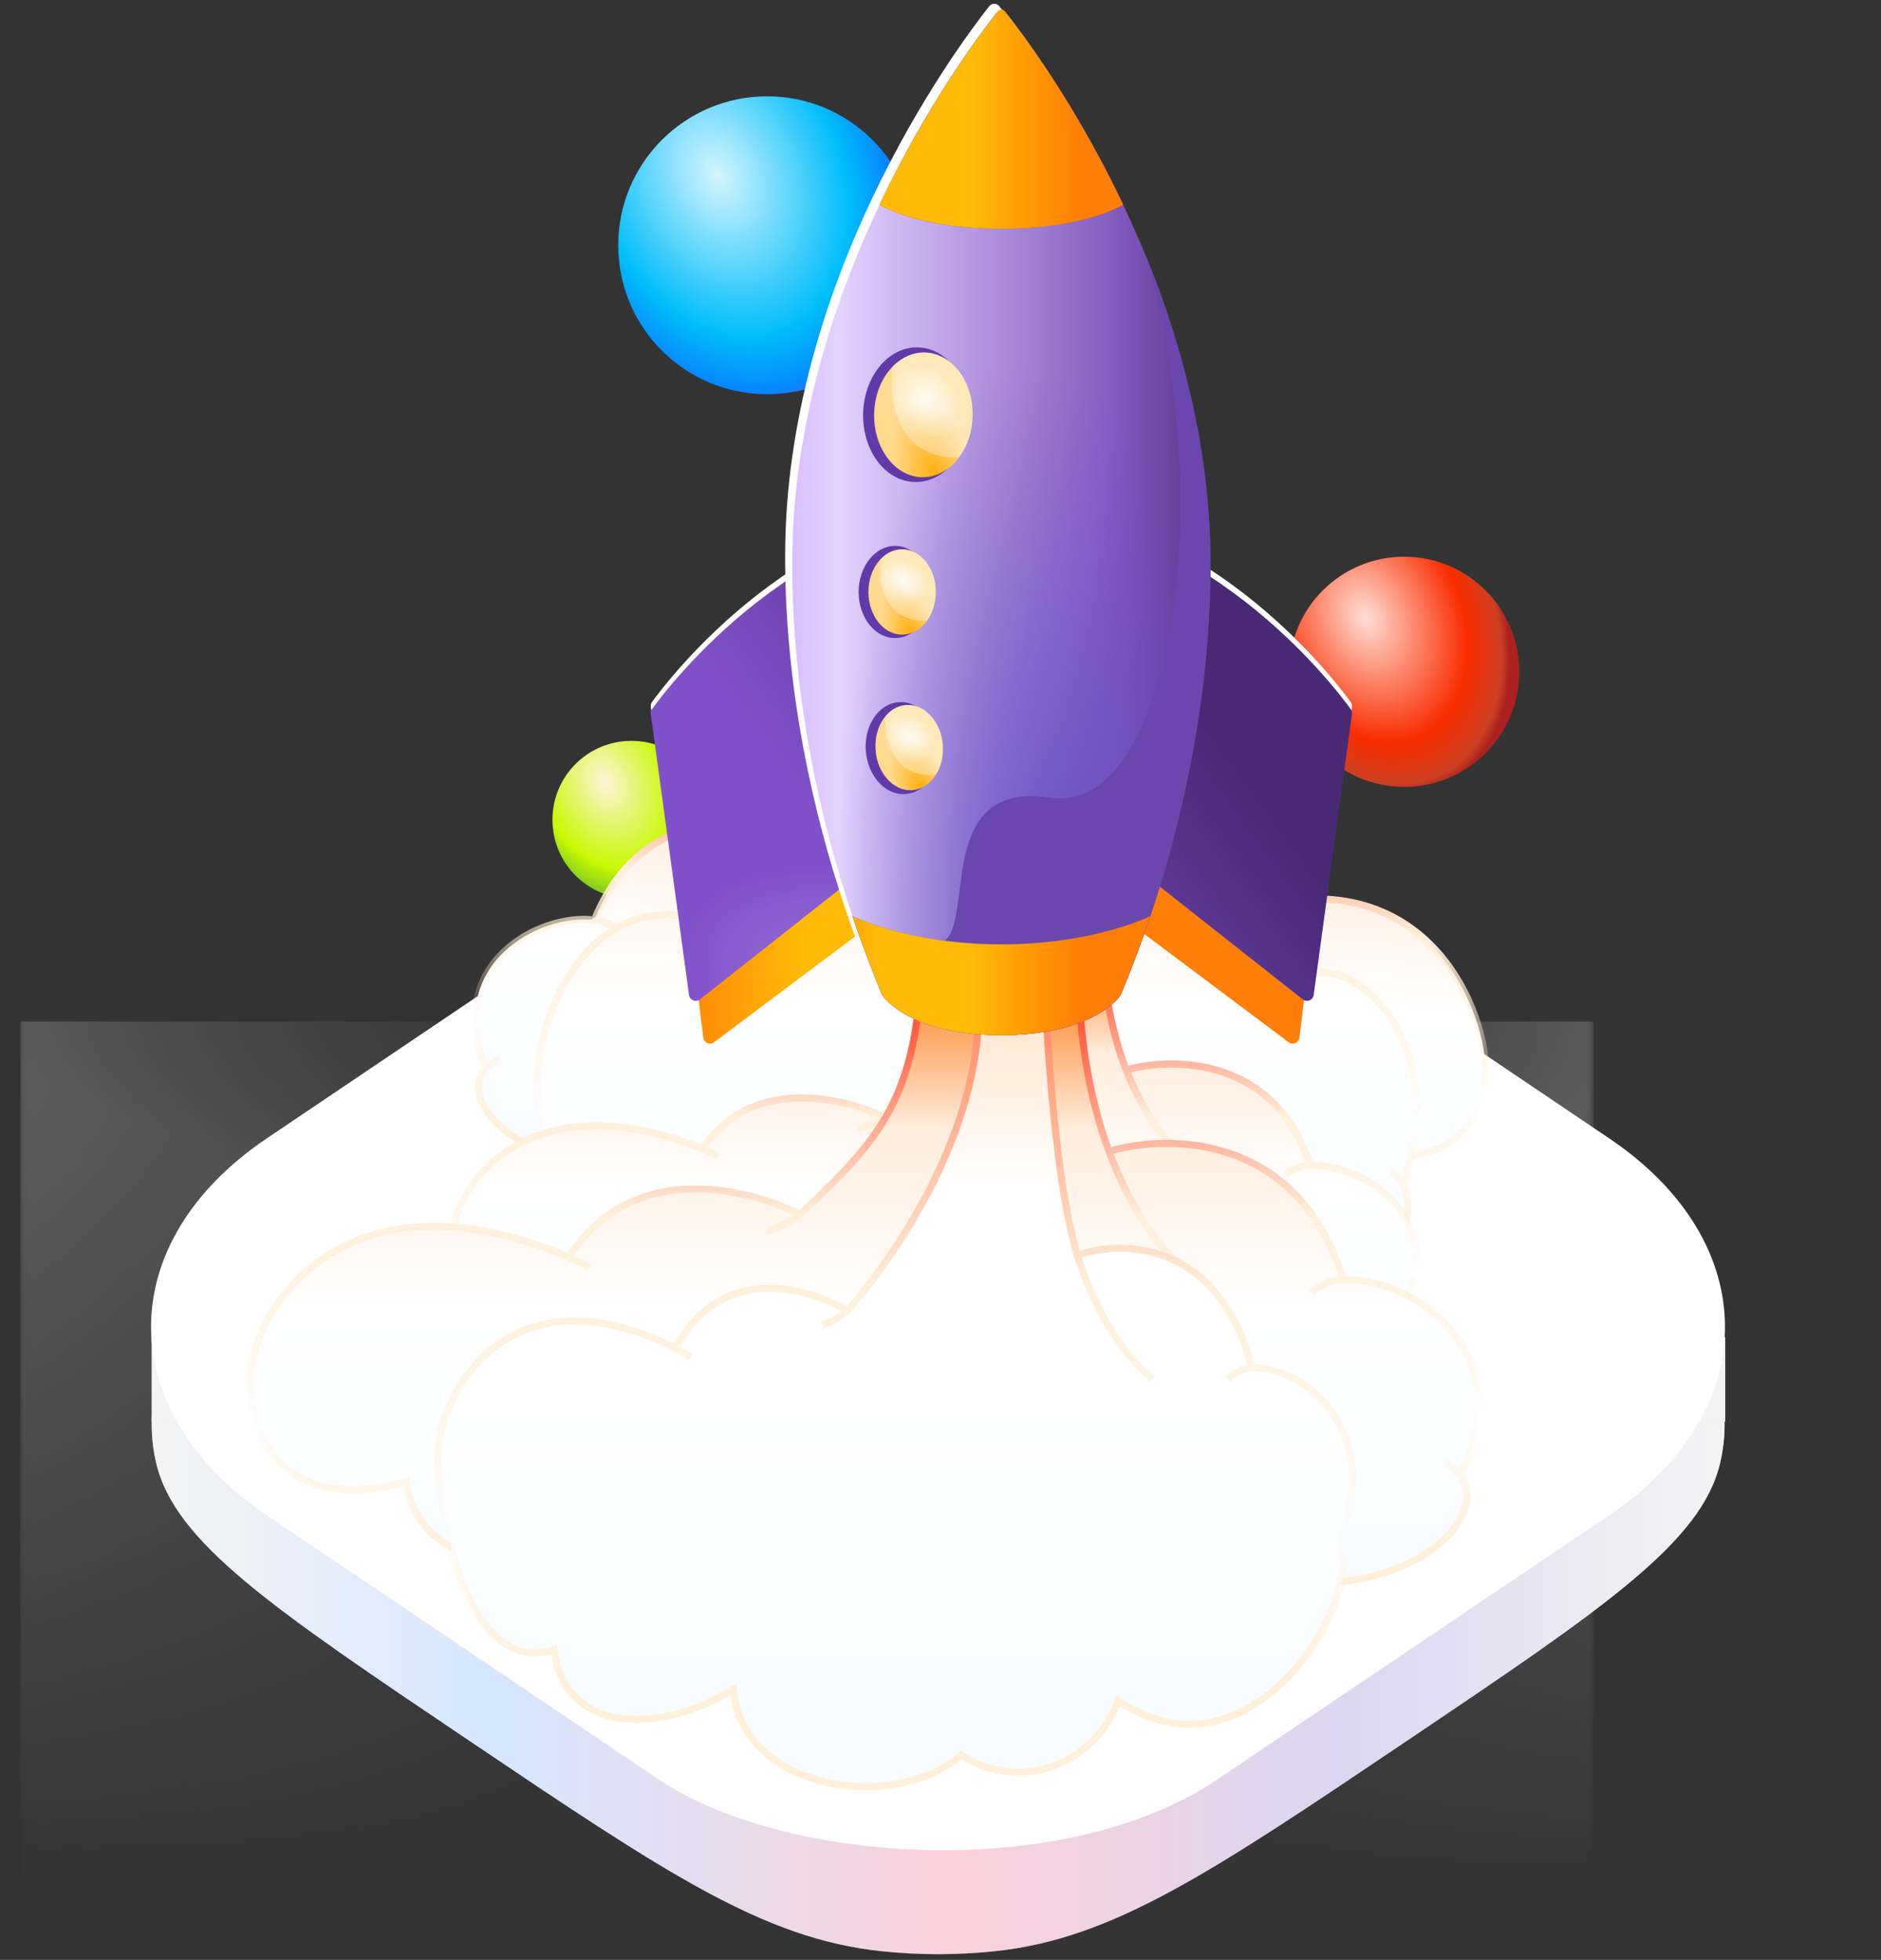 <svg width="286" height="298" viewBox="0 0 286 298" fill="none" xmlns="http://www.w3.org/2000/svg">
<rect x="0" y="0" width="286" height="298" fill="#333333" stroke="none"/>
<g opacity="0.4">
<mask id="mask0_2131_10519" style="mask-type:alpha" maskUnits="userSpaceOnUse" x="3" y="153" width="240" height="141">
<rect x="3.062" y="153.493" width="239.246" height="139.67" fill="url(#paint0_radial_2131_10519)"/>
</mask>
<g mask="url(#mask0_2131_10519)">
<rect opacity="0.5" x="3.062" y="155.313" width="115.299" height="137.848" fill="url(#paint1_linear_2131_10519)"/>
<rect opacity="0.5" width="118.877" height="127.912" transform="matrix(-0.97 2.55421e-08 -6.25782e-08 1.078 242.31 155.313)" fill="url(#paint2_linear_2131_10519)"/>
</g>
</g>
<path d="M71.304 264.642C41.494 244.567 26.589 234.53 23.754 222.475C22.838 218.582 22.838 214.616 23.754 210.723C26.589 198.668 41.494 188.631 71.304 168.556C101.113 148.481 116.018 138.443 133.918 136.534C139.7 135.917 145.589 135.917 151.37 136.534C169.27 138.443 184.175 148.481 213.985 168.556C243.794 188.631 258.699 198.668 261.534 210.723C262.45 214.616 262.45 218.582 261.534 222.475C258.699 234.53 243.794 244.567 213.985 264.642C184.175 284.717 169.27 294.755 151.37 296.664C145.589 297.28 139.7 297.28 133.918 296.664C116.018 294.755 101.113 284.717 71.304 264.642Z" fill="url(#paint3_linear_2131_10519)"/>
<path d="M71.304 264.642C41.494 244.567 26.589 234.53 23.754 222.475C22.838 218.582 22.838 214.616 23.754 210.723C26.589 198.668 41.494 188.631 71.304 168.556C101.113 148.481 116.018 138.443 133.918 136.534C139.7 135.917 145.589 135.917 151.37 136.534C169.27 138.443 184.175 148.481 213.985 168.556C243.794 188.631 258.699 198.668 261.534 210.723C262.45 214.616 262.45 218.582 261.534 222.475C258.699 234.53 243.794 244.567 213.985 264.642C184.175 284.717 169.27 294.755 151.37 296.664C145.589 297.28 139.7 297.28 133.918 296.664C116.018 294.755 101.113 284.717 71.304 264.642Z" fill="white" fill-opacity="0.6"/>
<path d="M23.067 203.33H262.313V216.141H23.067V203.33Z" fill="url(#paint4_linear_2131_10519)"/>
<path d="M23.067 203.33H262.313V216.141H23.067V203.33Z" fill="white" fill-opacity="0.6"/>
<rect width="174.354" height="174.354" rx="51.244" transform="matrix(0.829 -0.559 0.829 0.559 -1.917 201.734)" fill="white"/>
<circle cx="96" cy="124.645" r="12" fill="url(#paint5_radial_2131_10519)"/>
<circle cx="116.647" cy="37.292" r="22.648" fill="url(#paint6_radial_2131_10519)"/>
<circle cx="213.5" cy="102.145" r="17.5" fill="url(#paint7_radial_2131_10519)"/>
<path d="M120.911 126.699C126.141 115.773 127.151 103.299 126.697 96.304C131.286 91.906 142.851 79.616 148.083 91.517C144.901 115.145 150.568 120.79 159.937 131.121C164.601 129.118 180.882 125.103 188.349 138.648C217.323 129.497 226.392 154.724 225.831 163.436C225.37 170.612 219.73 179.385 205.322 174.084C202.669 185.321 187.445 184.768 174.808 177.134C172.191 191.15 146.102 191.961 135.877 183.072C126.549 187.078 114.154 183.664 110.098 173.374C86.267 184.122 68.161 169.151 73.792 162.407C67.351 146.345 82.286 138.82 90.376 139.887C97.366 122.627 113.645 123.903 120.911 126.699Z" fill="url(#paint8_linear_2131_10519)"/>
<path d="M106.898 142.847C113.371 138.922 117.859 133.074 120.911 126.699M120.911 126.699C126.141 115.773 127.151 103.299 126.697 96.304C131.286 91.906 142.851 79.616 148.083 91.517C144.901 115.145 150.568 120.79 159.937 131.121M120.911 126.699C113.645 123.903 97.366 122.627 90.376 139.887M90.376 139.887C82.286 138.82 67.351 146.345 73.792 162.407M90.376 139.887C91.064 139.895 92.793 140.287 94.206 141.797M73.792 162.407C68.161 169.151 86.267 184.122 110.098 173.374C114.154 183.664 126.549 187.078 135.877 183.072C146.102 191.961 172.191 191.15 174.808 177.134C187.445 184.768 202.669 185.321 205.322 174.084C219.73 179.385 225.37 170.612 225.831 163.436C226.392 154.724 217.323 129.497 188.349 138.648M73.792 162.407C74.298 161.961 75.462 161.082 76.073 161.132M188.349 138.648C180.882 125.103 164.601 129.118 159.937 131.121M188.349 138.648L185.663 139.68M159.937 131.121C160.626 131.7 162.381 132.962 163.884 133.386" stroke="url(#paint9_linear_2131_10519)" stroke-width="1.078"/>
<path d="M175.133 126.701C171.386 111.386 171.405 94.453 172.3 85.073C168.641 78.63 159.977 69.61 154.595 85.073C155.657 117.287 150.346 124.266 141.493 137.152C137.598 133.93 123.788 126.701 116.352 144.131C91.918 128.561 81.788 152.724 81.65 164.534C81.535 174.261 85.79 186.719 98.646 181.177C100.138 196.626 113.361 197.578 124.85 188.694C126.112 207.885 148.645 211.889 158.136 201.043C165.926 207.485 176.903 204.264 181.153 190.842C201.018 207.992 217.769 189.825 213.376 180.104C220.104 159.165 207.71 147.353 200.628 147.89C195.812 123.837 181.625 123.742 175.133 126.701Z" fill="url(#paint10_linear_2131_10519)"/>
<path d="M186.11 150.037C180.786 144.023 177.319 135.637 175.133 126.701M175.133 126.701C171.386 111.386 171.405 94.453 172.3 85.073C168.641 78.63 159.977 69.61 154.595 85.073C155.657 117.287 150.346 124.266 141.493 137.152M175.133 126.701C181.625 123.742 195.812 123.837 200.628 147.89M200.628 147.89C207.71 147.353 220.104 159.165 213.376 180.104M200.628 147.89C200.032 147.823 198.508 148.159 197.176 150.037M213.376 180.104C217.769 189.825 201.018 207.992 181.153 190.842C176.903 204.264 165.926 207.485 158.136 201.043C148.645 211.889 126.112 207.885 124.85 188.694C113.361 197.578 100.138 196.626 98.646 181.177C85.79 186.719 81.535 174.261 81.65 164.534C81.788 152.724 91.918 128.561 116.352 144.131M213.376 180.104C212.97 179.446 212.025 178.131 211.492 178.131M116.352 144.131C123.788 126.701 137.598 133.93 141.493 137.152M116.352 144.131L118.603 145.823M141.493 137.152C140.855 137.855 139.245 139.362 137.913 139.766" stroke="url(#paint11_linear_2131_10519)" stroke-width="1.078"/>
<path d="M171.244 162.688C167.135 152.183 167.156 140.568 168.137 134.133C164.124 129.714 154.622 123.527 148.719 134.133C149.884 156.23 144.058 161.018 134.349 169.857C130.077 167.647 114.93 162.688 106.775 174.645C79.977 163.964 68.867 180.539 68.714 188.64C68.589 195.312 73.256 203.858 87.356 200.056C88.992 210.653 103.494 211.306 116.095 205.212C117.48 218.376 142.193 221.123 152.602 213.683C161.147 218.102 173.186 215.893 177.847 206.686C199.634 218.45 218.006 205.988 213.188 199.32C220.567 184.957 206.974 176.854 199.207 177.223C193.925 160.723 178.364 160.658 171.244 162.688Z" fill="url(#paint12_linear_2131_10519)"/>
<path d="M183.284 178.696C177.445 174.57 173.642 168.818 171.244 162.688M171.244 162.688C167.135 152.183 167.156 140.568 168.137 134.133C164.124 129.714 154.622 123.527 148.719 134.133C149.884 156.23 144.058 161.018 134.349 169.857M171.244 162.688C178.364 160.658 193.925 160.723 199.207 177.223M199.207 177.223C206.974 176.854 220.567 184.957 213.188 199.32M199.207 177.223C198.553 177.177 196.881 177.407 195.42 178.696M213.188 199.32C218.006 205.988 199.634 218.45 177.847 206.686C173.186 215.893 161.147 218.102 152.602 213.683C142.193 221.123 117.48 218.376 116.095 205.212C103.494 211.306 88.992 210.653 87.356 200.056C73.256 203.858 68.589 195.312 68.714 188.64C68.867 180.539 79.977 163.964 106.775 174.645M213.188 199.32C212.743 198.869 211.706 197.966 211.122 197.966M106.775 174.645C114.93 162.688 130.077 167.647 134.349 169.857M106.775 174.645L109.244 175.805M134.349 169.857C133.649 170.339 131.884 171.373 130.423 171.65" stroke="url(#paint13_linear_2131_10519)" stroke-width="1.078"/>
<path d="M168.624 175.073C163.389 160.959 163.416 145.355 164.666 136.71C159.553 130.773 147.448 122.461 139.927 136.71C141.411 166.397 133.99 172.829 121.62 184.704C116.178 181.735 96.882 175.073 86.491 191.136C52.352 176.787 38.197 199.054 38.003 209.937C37.843 218.901 43.789 230.382 61.752 225.275C63.837 239.512 82.312 240.389 98.366 232.202C100.129 249.887 131.613 253.577 144.875 243.582C155.76 249.519 171.098 246.55 177.035 234.181C204.792 249.986 228.198 233.244 222.06 224.286C231.46 204.989 214.143 194.104 204.248 194.599C197.519 172.433 177.695 172.346 168.624 175.073Z" fill="url(#paint14_linear_2131_10519)"/>
<path d="M183.962 196.578C176.523 191.036 171.678 183.308 168.624 175.073M168.624 175.073C163.389 160.959 163.416 145.355 164.666 136.71C159.553 130.773 147.448 122.461 139.927 136.71C141.411 166.397 133.99 172.829 121.62 184.704M168.624 175.073C177.695 172.346 197.519 172.433 204.248 194.599M204.248 194.599C214.143 194.104 231.46 204.989 222.06 224.286M204.248 194.599C203.415 194.537 201.285 194.847 199.424 196.578M222.06 224.286C228.198 233.244 204.792 249.986 177.035 234.181C171.098 246.55 155.76 249.519 144.875 243.582C131.613 253.577 100.129 249.887 98.366 232.202C82.312 240.389 63.837 239.512 61.752 225.275C43.789 230.382 37.843 218.901 38.003 209.937C38.197 199.054 52.352 176.787 86.491 191.136M222.06 224.286C221.492 223.68 220.172 222.467 219.427 222.467M86.491 191.136C96.882 175.073 116.178 181.735 121.62 184.704M86.491 191.136L89.637 192.695M121.62 184.704C120.728 185.351 118.479 186.74 116.619 187.112" stroke="url(#paint15_linear_2131_10519)" stroke-width="1.078"/>
<path d="M163.811 190.865C159.914 178.487 158.067 144.914 158.997 137.333C155.191 132.126 150.844 124.836 145.245 137.333C156.565 161.154 138.024 188.897 128.815 199.311C124.763 196.707 110.396 190.865 102.66 204.951C77.241 192.368 66.703 211.895 66.558 221.44C66.439 229.301 70.866 255.281 84.241 250.802C85.793 263.287 99.548 264.056 111.501 256.877C112.814 272.386 136.255 275.622 146.129 266.857C154.233 272.063 165.653 269.46 170.074 258.612C190.74 272.473 208.166 241.88 203.596 234.023C210.596 217.101 197.702 207.555 190.335 207.989C185.325 188.55 170.565 188.473 163.811 190.865Z" fill="url(#paint16_linear_2131_10519)"/>
<path d="M175.231 209.724C169.693 204.864 166.085 198.087 163.811 190.865M163.811 190.865C159.914 178.487 158.067 144.914 158.997 137.333C155.191 132.126 150.844 124.836 145.245 137.333C156.565 161.154 138.024 188.897 128.815 199.311M163.811 190.865C170.565 188.473 185.325 188.55 190.335 207.989M190.335 207.989C197.702 207.555 210.596 217.101 203.596 234.023M190.335 207.989C189.715 207.935 188.128 208.206 186.743 209.724M203.596 234.023C208.166 241.88 190.74 272.473 170.074 258.612C165.653 269.46 154.233 272.063 146.129 266.857C136.255 275.622 112.814 272.386 111.501 256.877C99.548 264.056 85.793 263.287 84.241 250.802C70.866 255.281 66.439 229.301 66.558 221.44C66.703 211.895 77.241 192.368 102.66 204.951M203.596 234.023C203.174 233.492 202.191 232.429 201.636 232.429M102.66 204.951C110.396 190.865 124.763 196.707 128.815 199.311M102.66 204.951L105.002 206.319M128.815 199.311C128.151 199.879 126.476 201.097 125.091 201.423" stroke="url(#paint17_linear_2131_10519)" stroke-width="1.078"/>
<path d="M101.097 110.028C101.067 109.78 101.128 109.531 101.273 109.328C103.481 106.266 121.979 81.925 152.253 81.925C182.528 81.925 201.026 106.266 203.233 109.328C203.379 109.531 203.44 109.78 203.409 110.028L197.576 157.772C197.48 158.558 196.571 158.945 195.938 158.471L152.871 126.183C152.505 125.909 152.002 125.909 151.636 126.183L108.569 158.471C107.936 158.945 107.026 158.558 106.93 157.772L101.097 110.028Z" fill="url(#paint18_linear_2131_10519)"/>
<path d="M98.948 107.478C98.914 107.225 98.971 106.974 99.12 106.766C101.458 103.52 121.808 76.535 152.253 76.535C182.699 76.535 203.048 103.52 205.387 106.766C205.536 106.974 205.593 107.225 205.559 107.478L199.743 150.207C199.636 150.996 198.711 151.37 198.086 150.876L152.891 115.224C152.517 114.929 151.99 114.929 151.616 115.224L106.421 150.876C105.795 151.37 104.871 150.996 104.764 150.207L98.948 107.478Z" fill="white"/>
<path d="M98.948 108.556C98.914 108.303 98.971 108.052 99.12 107.844C101.458 104.597 121.808 77.613 152.253 77.613C182.699 77.613 203.048 104.597 205.387 107.844C205.536 108.052 205.593 108.303 205.559 108.556L199.743 151.285C199.636 152.074 198.711 152.447 198.086 151.954L152.891 116.302C152.517 116.007 151.99 116.007 151.616 116.302L106.421 151.954C105.795 152.447 104.871 152.074 104.764 151.285L98.948 108.556Z" fill="url(#paint19_linear_2131_10519)"/>
<path d="M98.948 108.556C98.914 108.303 98.971 108.052 99.12 107.844C101.458 104.597 121.808 77.613 152.253 77.613C182.699 77.613 203.048 104.597 205.387 107.844C205.536 108.052 205.593 108.303 205.559 108.556L199.743 151.285C199.636 152.074 198.711 152.447 198.086 151.954L152.891 116.302C152.517 116.007 151.99 116.007 151.616 116.302L106.421 151.954C105.795 152.447 104.871 152.074 104.764 151.285L98.948 108.556Z" fill="url(#paint20_radial_2131_10519)" fill-opacity="0.2"/>
<path d="M98.948 108.556C98.914 108.303 98.971 108.052 99.12 107.844C101.458 104.597 121.808 77.613 152.253 77.613C182.699 77.613 203.048 104.597 205.387 107.844C205.536 108.052 205.593 108.303 205.559 108.556L199.743 151.285C199.636 152.074 198.711 152.447 198.086 151.954L152.891 116.302C152.517 116.007 151.99 116.007 151.616 116.302L106.421 151.954C105.795 152.447 104.871 152.074 104.764 151.285L98.948 108.556Z" fill="url(#paint21_radial_2131_10519)" fill-opacity="0.2"/>
<path d="M119.376 84.588C119.376 63.8 125.673 44.763 132.662 30.035C139.929 14.723 147.944 4.07 150.411 0.947C150.808 0.445 151.543 0.445 151.94 0.947C154.407 4.07 162.422 14.723 169.689 30.035C176.678 44.763 182.975 63.8 182.975 84.588C182.975 104.946 178.721 123.625 173.815 138.221C172.356 142.563 170.839 146.543 169.359 150.099C169.338 150.149 169.314 150.197 169.283 150.241C168.82 150.909 164.658 156.304 151.175 156.304C137.693 156.304 133.531 150.909 133.068 150.241C133.037 150.197 133.013 150.149 132.992 150.099C131.512 146.543 129.995 142.563 128.536 138.221C123.63 123.625 119.376 104.946 119.376 84.588Z" fill="white"/>
<path d="M120.454 85.666C120.454 64.877 126.75 45.841 133.74 31.113C141.007 15.802 149.022 5.148 151.489 2.025C151.886 1.523 152.621 1.523 153.017 2.025C155.485 5.148 163.5 15.802 170.767 31.113C177.756 45.841 184.053 64.877 184.053 85.666C184.053 106.024 179.799 124.703 174.893 139.299C173.433 143.641 171.917 147.621 170.437 151.177C170.416 151.227 170.392 151.275 170.361 151.319C169.898 151.987 165.736 157.382 152.253 157.382C138.771 157.382 134.609 151.987 134.146 151.319C134.115 151.275 134.09 151.227 134.07 151.177C132.59 147.621 131.073 143.641 129.614 139.299C124.708 124.703 120.454 106.024 120.454 85.666Z" fill="url(#paint22_linear_2131_10519)"/>
<path d="M120.454 85.666C120.454 64.877 126.75 45.841 133.74 31.113C141.007 15.802 149.022 5.148 151.489 2.025C151.886 1.523 152.621 1.523 153.017 2.025C155.485 5.148 163.5 15.802 170.767 31.113C177.756 45.841 184.053 64.877 184.053 85.666C184.053 106.024 179.799 124.703 174.893 139.299C173.433 143.641 171.917 147.621 170.437 151.177C170.416 151.227 170.392 151.275 170.361 151.319C169.898 151.987 165.736 157.382 152.253 157.382C138.771 157.382 134.609 151.987 134.146 151.319C134.115 151.275 134.09 151.227 134.07 151.177C132.59 147.621 131.073 143.641 129.614 139.299C124.708 124.703 120.454 106.024 120.454 85.666Z" fill="url(#paint23_radial_2131_10519)"/>
<path fill-rule="evenodd" clip-rule="evenodd" d="M153.017 2.025C152.621 1.523 151.886 1.523 151.489 2.025C149.022 5.148 141.007 15.802 133.74 31.113C133.74 31.113 139.411 34.791 152.253 34.791C165.096 34.791 170.767 31.113 170.767 31.113C163.5 15.802 155.485 5.148 153.017 2.025ZM174.351 39.249C185.67 79.769 177.046 123.965 159.666 121.27C147.877 119.442 146.741 128.484 145.848 135.592C145.424 138.964 145.055 141.9 143.63 143.036C134.764 141.877 129.614 139.299 129.614 139.299C131.073 143.641 132.59 147.621 134.07 151.177C134.09 151.227 134.115 151.275 134.146 151.319C134.609 151.987 138.771 157.382 152.253 157.382C165.736 157.382 169.898 151.987 170.361 151.319C170.392 151.275 170.416 151.227 170.437 151.177C171.917 147.621 173.433 143.641 174.893 139.299C179.799 124.703 184.053 106.024 184.053 85.666C184.053 68.525 179.772 52.575 174.351 39.249Z" fill="url(#paint24_linear_2131_10519)"/>
<path fill-rule="evenodd" clip-rule="evenodd" d="M153.017 2.025C152.621 1.523 151.886 1.523 151.489 2.025C149.022 5.148 141.007 15.802 133.74 31.113C133.74 31.113 139.411 34.791 152.253 34.791C165.096 34.791 170.767 31.113 170.767 31.113C163.5 15.802 155.485 5.148 153.017 2.025ZM174.351 39.249C185.67 79.769 177.046 123.965 159.666 121.27C147.877 119.442 146.741 128.484 145.848 135.592C145.424 138.964 145.055 141.9 143.63 143.036C134.764 141.877 129.614 139.299 129.614 139.299C131.073 143.641 132.59 147.621 134.07 151.177C134.09 151.227 134.115 151.275 134.146 151.319C134.609 151.987 138.771 157.382 152.253 157.382C165.736 157.382 169.898 151.987 170.361 151.319C170.392 151.275 170.416 151.227 170.437 151.177C171.917 147.621 173.433 143.641 174.893 139.299C179.799 124.703 184.053 106.024 184.053 85.666C184.053 68.525 179.772 52.575 174.351 39.249Z" fill="#6A47AC"/>
<path fill-rule="evenodd" clip-rule="evenodd" d="M152.74 1.676C152.486 1.359 152.02 1.359 151.767 1.676C149.687 4.273 141.308 15.168 133.74 31.113C133.74 31.113 139.411 34.791 152.253 34.791C165.096 34.791 170.767 31.113 170.767 31.113C163.199 15.168 154.82 4.273 152.74 1.676ZM174.893 139.299C174.893 139.299 166.319 143.59 152.253 143.59C138.188 143.59 129.614 139.299 129.614 139.299C131.083 143.671 132.611 147.677 134.101 151.252C134.101 151.252 137.882 157.382 152.253 157.382C166.624 157.382 170.406 151.252 170.406 151.252C171.895 147.677 173.423 143.671 174.893 139.299Z" fill="url(#paint25_linear_2131_10519)"/>
<ellipse cx="139.318" cy="63.055" rx="8.085" ry="10.241" transform="rotate(1.288 139.318 63.055)" fill="#603AA9"/>
<ellipse cx="140.396" cy="63.079" rx="7.486" ry="9.482" transform="rotate(1.288 140.396 63.079)" fill="url(#paint26_radial_2131_10519)"/>
<ellipse cx="140.396" cy="63.079" rx="7.486" ry="9.482" transform="rotate(1.288 140.396 63.079)" fill="url(#paint27_radial_2131_10519)" fill-opacity="0.8"/>
<ellipse cx="140.396" cy="63.079" rx="7.486" ry="9.482" transform="rotate(1.288 140.396 63.079)" fill="url(#paint28_radial_2131_10519)" fill-opacity="0.2"/>
<path opacity="0.34" fill-rule="evenodd" clip-rule="evenodd" d="M145.829 69.528C147.054 67.877 147.825 65.677 147.88 63.248C147.997 58.012 144.742 53.693 140.609 53.6C138.778 53.559 137.082 54.354 135.75 55.708C134.581 67.714 141.983 69.924 145.829 69.528Z" fill="white"/>
<ellipse cx="136.084" cy="90.009" rx="5.532" ry="7.007" fill="#603AA9"/>
<ellipse cx="137.162" cy="90.009" rx="5.122" ry="6.488" fill="url(#paint29_radial_2131_10519)"/>
<ellipse cx="137.162" cy="90.009" rx="5.122" ry="6.488" fill="url(#paint30_radial_2131_10519)" fill-opacity="0.8"/>
<ellipse cx="137.162" cy="90.009" rx="5.122" ry="6.488" fill="url(#paint31_radial_2131_10519)" fill-opacity="0.2"/>
<path opacity="0.34" fill-rule="evenodd" clip-rule="evenodd" d="M140.978 94.337C141.79 93.189 142.284 91.672 142.284 90.009C142.284 86.426 139.991 83.522 137.162 83.522C135.909 83.522 134.761 84.092 133.871 85.038C133.256 93.269 138.353 94.667 140.978 94.337Z" fill="white"/>
<ellipse cx="137.163" cy="113.749" rx="5.532" ry="7.007" transform="rotate(-4.267 137.163 113.749)" fill="#603AA9"/>
<ellipse cx="138.238" cy="113.669" rx="5.122" ry="6.488" transform="rotate(-4.267 138.238 113.669)" fill="url(#paint32_radial_2131_10519)"/>
<ellipse cx="138.238" cy="113.669" rx="5.122" ry="6.488" transform="rotate(-4.267 138.238 113.669)" fill="url(#paint33_radial_2131_10519)" fill-opacity="0.8"/>
<ellipse cx="138.238" cy="113.669" rx="5.122" ry="6.488" transform="rotate(-4.267 138.238 113.669)" fill="url(#paint34_radial_2131_10519)" fill-opacity="0.2"/>
<path opacity="0.34" fill-rule="evenodd" clip-rule="evenodd" d="M142.365 117.7C143.09 116.495 143.469 114.946 143.346 113.288C143.079 109.715 140.576 106.989 137.755 107.199C136.505 107.292 135.403 107.946 134.586 108.957C134.585 117.21 139.772 118.225 142.365 117.7Z" fill="white"/>
<defs>
<radialGradient id="paint0_radial_2131_10519" cx="0" cy="0" r="1" gradientUnits="userSpaceOnUse" gradientTransform="translate(124.126 153.493) rotate(90.591) scale(139.677 575.059)">
<stop stop-opacity="0"/>
<stop offset="0.222"/>
<stop offset="1" stop-opacity="0"/>
</radialGradient>
<linearGradient id="paint1_linear_2131_10519" x1="118.362" y1="193.874" x2="3.062" y2="193.874" gradientUnits="userSpaceOnUse">
<stop stop-color="white" stop-opacity="0"/>
<stop offset="1" stop-color="white"/>
</linearGradient>
<linearGradient id="paint2_linear_2131_10519" x1="118.877" y1="35.782" x2="-7.49717e-06" y2="35.782" gradientUnits="userSpaceOnUse">
<stop stop-color="white" stop-opacity="0"/>
<stop offset="1" stop-color="white"/>
</linearGradient>
<linearGradient id="paint3_linear_2131_10519" x1="23.067" y1="216.141" x2="262.313" y2="216.141" gradientUnits="userSpaceOnUse">
<stop stop-color="#E3E3E3"/>
<stop offset="0.22" stop-color="#99C2FF"/>
<stop offset="0.512" stop-color="#F48DA5"/>
<stop offset="0.75" stop-color="#A699DC"/>
<stop offset="1" stop-color="#E3E3E3"/>
</linearGradient>
<linearGradient id="paint4_linear_2131_10519" x1="23.067" y1="216.141" x2="262.313" y2="216.141" gradientUnits="userSpaceOnUse">
<stop stop-color="#E3E3E3"/>
<stop offset="0.22" stop-color="#99C2FF"/>
<stop offset="0.512" stop-color="#F48DA5"/>
<stop offset="0.75" stop-color="#A699DC"/>
<stop offset="1" stop-color="#E3E3E3"/>
</linearGradient>
<radialGradient id="paint5_radial_2131_10519" cx="0" cy="0" r="1" gradientUnits="userSpaceOnUse" gradientTransform="translate(92 119.045) rotate(65.556) scale(19.333 14.112)">
<stop stop-color="#FFF3D5"/>
<stop offset="0.701" stop-color="#C7F900"/>
<stop offset="0.933" stop-color="#82CD21"/>
<stop offset="0.996" stop-color="#88AC20"/>
</radialGradient>
<radialGradient id="paint6_radial_2131_10519" cx="0" cy="0" r="1" gradientUnits="userSpaceOnUse" gradientTransform="translate(109.098 26.724) rotate(65.556) scale(36.487 26.634)">
<stop stop-color="#D5F5FF"/>
<stop offset="0.701" stop-color="#00BDF9"/>
<stop offset="0.933" stop-color="#0788FF"/>
<stop offset="0.996" stop-color="#4F60FF"/>
</radialGradient>
<radialGradient id="paint7_radial_2131_10519" cx="0" cy="0" r="1" gradientUnits="userSpaceOnUse" gradientTransform="translate(207.667 93.978) rotate(65.556) scale(28.194 20.581)">
<stop stop-color="#FFDFD5"/>
<stop offset="0.701" stop-color="#F92D00"/>
<stop offset="0.933" stop-color="#CD4021"/>
<stop offset="0.996" stop-color="#AC2020"/>
</radialGradient>
<linearGradient id="paint8_linear_2131_10519" x1="153.419" y1="105.807" x2="147.486" y2="177.526" gradientUnits="userSpaceOnUse">
<stop stop-color="#FF7008"/>
<stop offset="0.288" stop-color="#FFEDDD"/>
<stop offset="0.587" stop-color="white"/>
<stop offset="1" stop-color="#F9FCFF"/>
</linearGradient>
<linearGradient id="paint9_linear_2131_10519" x1="153.419" y1="105.807" x2="147.486" y2="177.526" gradientUnits="userSpaceOnUse">
<stop stop-color="#FF2608"/>
<stop offset="0.435" stop-color="#FFF0DA"/>
<stop offset="0.786" stop-color="#FFEECE" stop-opacity="0"/>
<stop offset="1" stop-color="#FFF0DA"/>
</linearGradient>
<linearGradient id="paint10_linear_2131_10519" x1="148.48" y1="94.906" x2="148.48" y2="192.271" gradientUnits="userSpaceOnUse">
<stop stop-color="#FF7008"/>
<stop offset="0.288" stop-color="#FFEDDD"/>
<stop offset="0.587" stop-color="white"/>
<stop offset="1" stop-color="#F9FCFF"/>
</linearGradient>
<linearGradient id="paint11_linear_2131_10519" x1="148.48" y1="94.906" x2="148.48" y2="192.271" gradientUnits="userSpaceOnUse">
<stop stop-color="#FF2608"/>
<stop offset="0.435" stop-color="#FFF0DA"/>
<stop offset="0.786" stop-color="#FFEECE" stop-opacity="0"/>
<stop offset="1" stop-color="#FFF0DA"/>
</linearGradient>
<linearGradient id="paint12_linear_2131_10519" x1="142.013" y1="140.878" x2="142.013" y2="207.666" gradientUnits="userSpaceOnUse">
<stop stop-color="#FF7008"/>
<stop offset="0.288" stop-color="#FFEDDD"/>
<stop offset="0.587" stop-color="white"/>
<stop offset="1" stop-color="#F9FCFF"/>
</linearGradient>
<linearGradient id="paint13_linear_2131_10519" x1="142.013" y1="140.878" x2="142.013" y2="207.666" gradientUnits="userSpaceOnUse">
<stop stop-color="#FF2608"/>
<stop offset="0.435" stop-color="#FFF0DA"/>
<stop offset="0.786" stop-color="#FFEECE" stop-opacity="0"/>
<stop offset="1" stop-color="#FFF0DA"/>
</linearGradient>
<linearGradient id="paint14_linear_2131_10519" x1="131.384" y1="145.772" x2="131.384" y2="235.498" gradientUnits="userSpaceOnUse">
<stop stop-color="#FF7008"/>
<stop offset="0.288" stop-color="#FFEDDD"/>
<stop offset="0.587" stop-color="white"/>
<stop offset="1" stop-color="#F9FCFF"/>
</linearGradient>
<linearGradient id="paint15_linear_2131_10519" x1="131.384" y1="145.772" x2="131.384" y2="235.498" gradientUnits="userSpaceOnUse">
<stop stop-color="#FF2608"/>
<stop offset="0.435" stop-color="#FFF0DA"/>
<stop offset="0.786" stop-color="#FFEECE" stop-opacity="0"/>
<stop offset="1" stop-color="#FFF0DA"/>
</linearGradient>
<linearGradient id="paint16_linear_2131_10519" x1="136.084" y1="150.322" x2="136.084" y2="255.734" gradientUnits="userSpaceOnUse">
<stop stop-color="#FFE2C7"/>
<stop offset="0.288" stop-color="white"/>
<stop offset="0.587" stop-color="white"/>
<stop offset="1" stop-color="#F9FCFF"/>
</linearGradient>
<linearGradient id="paint17_linear_2131_10519" x1="136.084" y1="150.322" x2="136.084" y2="255.734" gradientUnits="userSpaceOnUse">
<stop stop-color="#FF8159"/>
<stop offset="0.435" stop-color="#FFF0DA"/>
<stop offset="0.786" stop-color="#FFEECE" stop-opacity="0"/>
<stop offset="1" stop-color="#FFF0DA"/>
</linearGradient>
<linearGradient id="paint18_linear_2131_10519" x1="100.96" y1="122.608" x2="203.329" y2="122.608" gradientUnits="userSpaceOnUse">
<stop stop-color="#FF7E07"/>
<stop offset="0.207" stop-color="#FFBA07"/>
<stop offset="0.429" stop-color="#FFBA07"/>
<stop offset="0.691" stop-color="#FF7E07"/>
</linearGradient>
<linearGradient id="paint19_linear_2131_10519" x1="207.007" y1="141.704" x2="161.752" y2="175.382" gradientUnits="userSpaceOnUse">
<stop stop-color="#472976"/>
<stop offset="1" stop-color="#8151CB"/>
</linearGradient>
<radialGradient id="paint20_radial_2131_10519" cx="0" cy="0" r="1" gradientUnits="userSpaceOnUse" gradientTransform="translate(129.661 149.889) rotate(-74.663) scale(17.195 27.032)">
<stop stop-color="white"/>
<stop offset="1" stop-color="white" stop-opacity="0"/>
</radialGradient>
<radialGradient id="paint21_radial_2131_10519" cx="0" cy="0" r="1" gradientUnits="userSpaceOnUse" gradientTransform="translate(168.595 77.069) rotate(148.857) scale(51.462 17.611)">
<stop stop-color="#B78AFF"/>
<stop offset="1" stop-color="#8233FF" stop-opacity="0"/>
</radialGradient>
<linearGradient id="paint22_linear_2131_10519" x1="187.287" y1="88.392" x2="116.681" y2="88.392" gradientUnits="userSpaceOnUse">
<stop stop-color="#4D2C7E"/>
<stop offset="0.256" stop-color="#845CC0"/>
<stop offset="0.847" stop-color="#E4D2FF"/>
<stop offset="1" stop-color="#D2B5FF"/>
</linearGradient>
<radialGradient id="paint23_radial_2131_10519" cx="0" cy="0" r="1" gradientUnits="userSpaceOnUse" gradientTransform="translate(162.961 152.457) rotate(-94.345) scale(97.766 34.619)">
<stop stop-color="#644CC1"/>
<stop offset="1" stop-color="#644CC1" stop-opacity="0"/>
</radialGradient>
<linearGradient id="paint24_linear_2131_10519" x1="187.287" y1="88.392" x2="116.681" y2="88.392" gradientUnits="userSpaceOnUse">
<stop stop-color="#4D2C7E"/>
<stop offset="0.256" stop-color="#845CC0"/>
<stop offset="0.847" stop-color="#E4D2FF"/>
<stop offset="1" stop-color="#D2B5FF"/>
</linearGradient>
<linearGradient id="paint25_linear_2131_10519" x1="120.397" y1="83.01" x2="183.974" y2="83.01" gradientUnits="userSpaceOnUse">
<stop stop-color="#FF7E07"/>
<stop offset="0.207" stop-color="#FFBA07"/>
<stop offset="0.429" stop-color="#FFBA07"/>
<stop offset="0.691" stop-color="#FF7E07"/>
</linearGradient>
<radialGradient id="paint26_radial_2131_10519" cx="0" cy="0" r="1" gradientUnits="userSpaceOnUse" gradientTransform="translate(142.604 72.783) rotate(-106.632) scale(13.732 5.831)">
<stop stop-color="#FFAD07"/>
<stop offset="1" stop-color="#FFD889"/>
</radialGradient>
<radialGradient id="paint27_radial_2131_10519" cx="0" cy="0" r="1" gradientUnits="userSpaceOnUse" gradientTransform="translate(140.549 60.884) rotate(45.854) scale(6.175 4.981)">
<stop stop-color="white"/>
<stop offset="1" stop-color="white" stop-opacity="0"/>
</radialGradient>
<radialGradient id="paint28_radial_2131_10519" cx="0" cy="0" r="1" gradientUnits="userSpaceOnUse" gradientTransform="translate(141.481 60.336) rotate(51.71) scale(12.233 10.826)">
<stop stop-color="white"/>
<stop offset="1" stop-color="white" stop-opacity="0"/>
</radialGradient>
<radialGradient id="paint29_radial_2131_10519" cx="0" cy="0" r="1" gradientUnits="userSpaceOnUse" gradientTransform="translate(138.673 96.649) rotate(-106.632) scale(9.396 3.99)">
<stop stop-color="#FFAD07"/>
<stop offset="1" stop-color="#FFD889"/>
</radialGradient>
<radialGradient id="paint30_radial_2131_10519" cx="0" cy="0" r="1" gradientUnits="userSpaceOnUse" gradientTransform="translate(137.267 88.507) rotate(45.854) scale(4.225 3.408)">
<stop stop-color="white"/>
<stop offset="1" stop-color="white" stop-opacity="0"/>
</radialGradient>
<radialGradient id="paint31_radial_2131_10519" cx="0" cy="0" r="1" gradientUnits="userSpaceOnUse" gradientTransform="translate(137.905 88.132) rotate(51.71) scale(8.37 7.407)">
<stop stop-color="white"/>
<stop offset="1" stop-color="white" stop-opacity="0"/>
</radialGradient>
<radialGradient id="paint32_radial_2131_10519" cx="0" cy="0" r="1" gradientUnits="userSpaceOnUse" gradientTransform="translate(139.749 120.308) rotate(-106.632) scale(9.396 3.99)">
<stop stop-color="#FFAD07"/>
<stop offset="1" stop-color="#FFD889"/>
</radialGradient>
<radialGradient id="paint33_radial_2131_10519" cx="0" cy="0" r="1" gradientUnits="userSpaceOnUse" gradientTransform="translate(138.343 112.167) rotate(45.854) scale(4.225 3.408)">
<stop stop-color="white"/>
<stop offset="1" stop-color="white" stop-opacity="0"/>
</radialGradient>
<radialGradient id="paint34_radial_2131_10519" cx="0" cy="0" r="1" gradientUnits="userSpaceOnUse" gradientTransform="translate(138.98 111.792) rotate(51.71) scale(8.37 7.407)">
<stop stop-color="white"/>
<stop offset="1" stop-color="white" stop-opacity="0"/>
</radialGradient>
</defs>
</svg>
